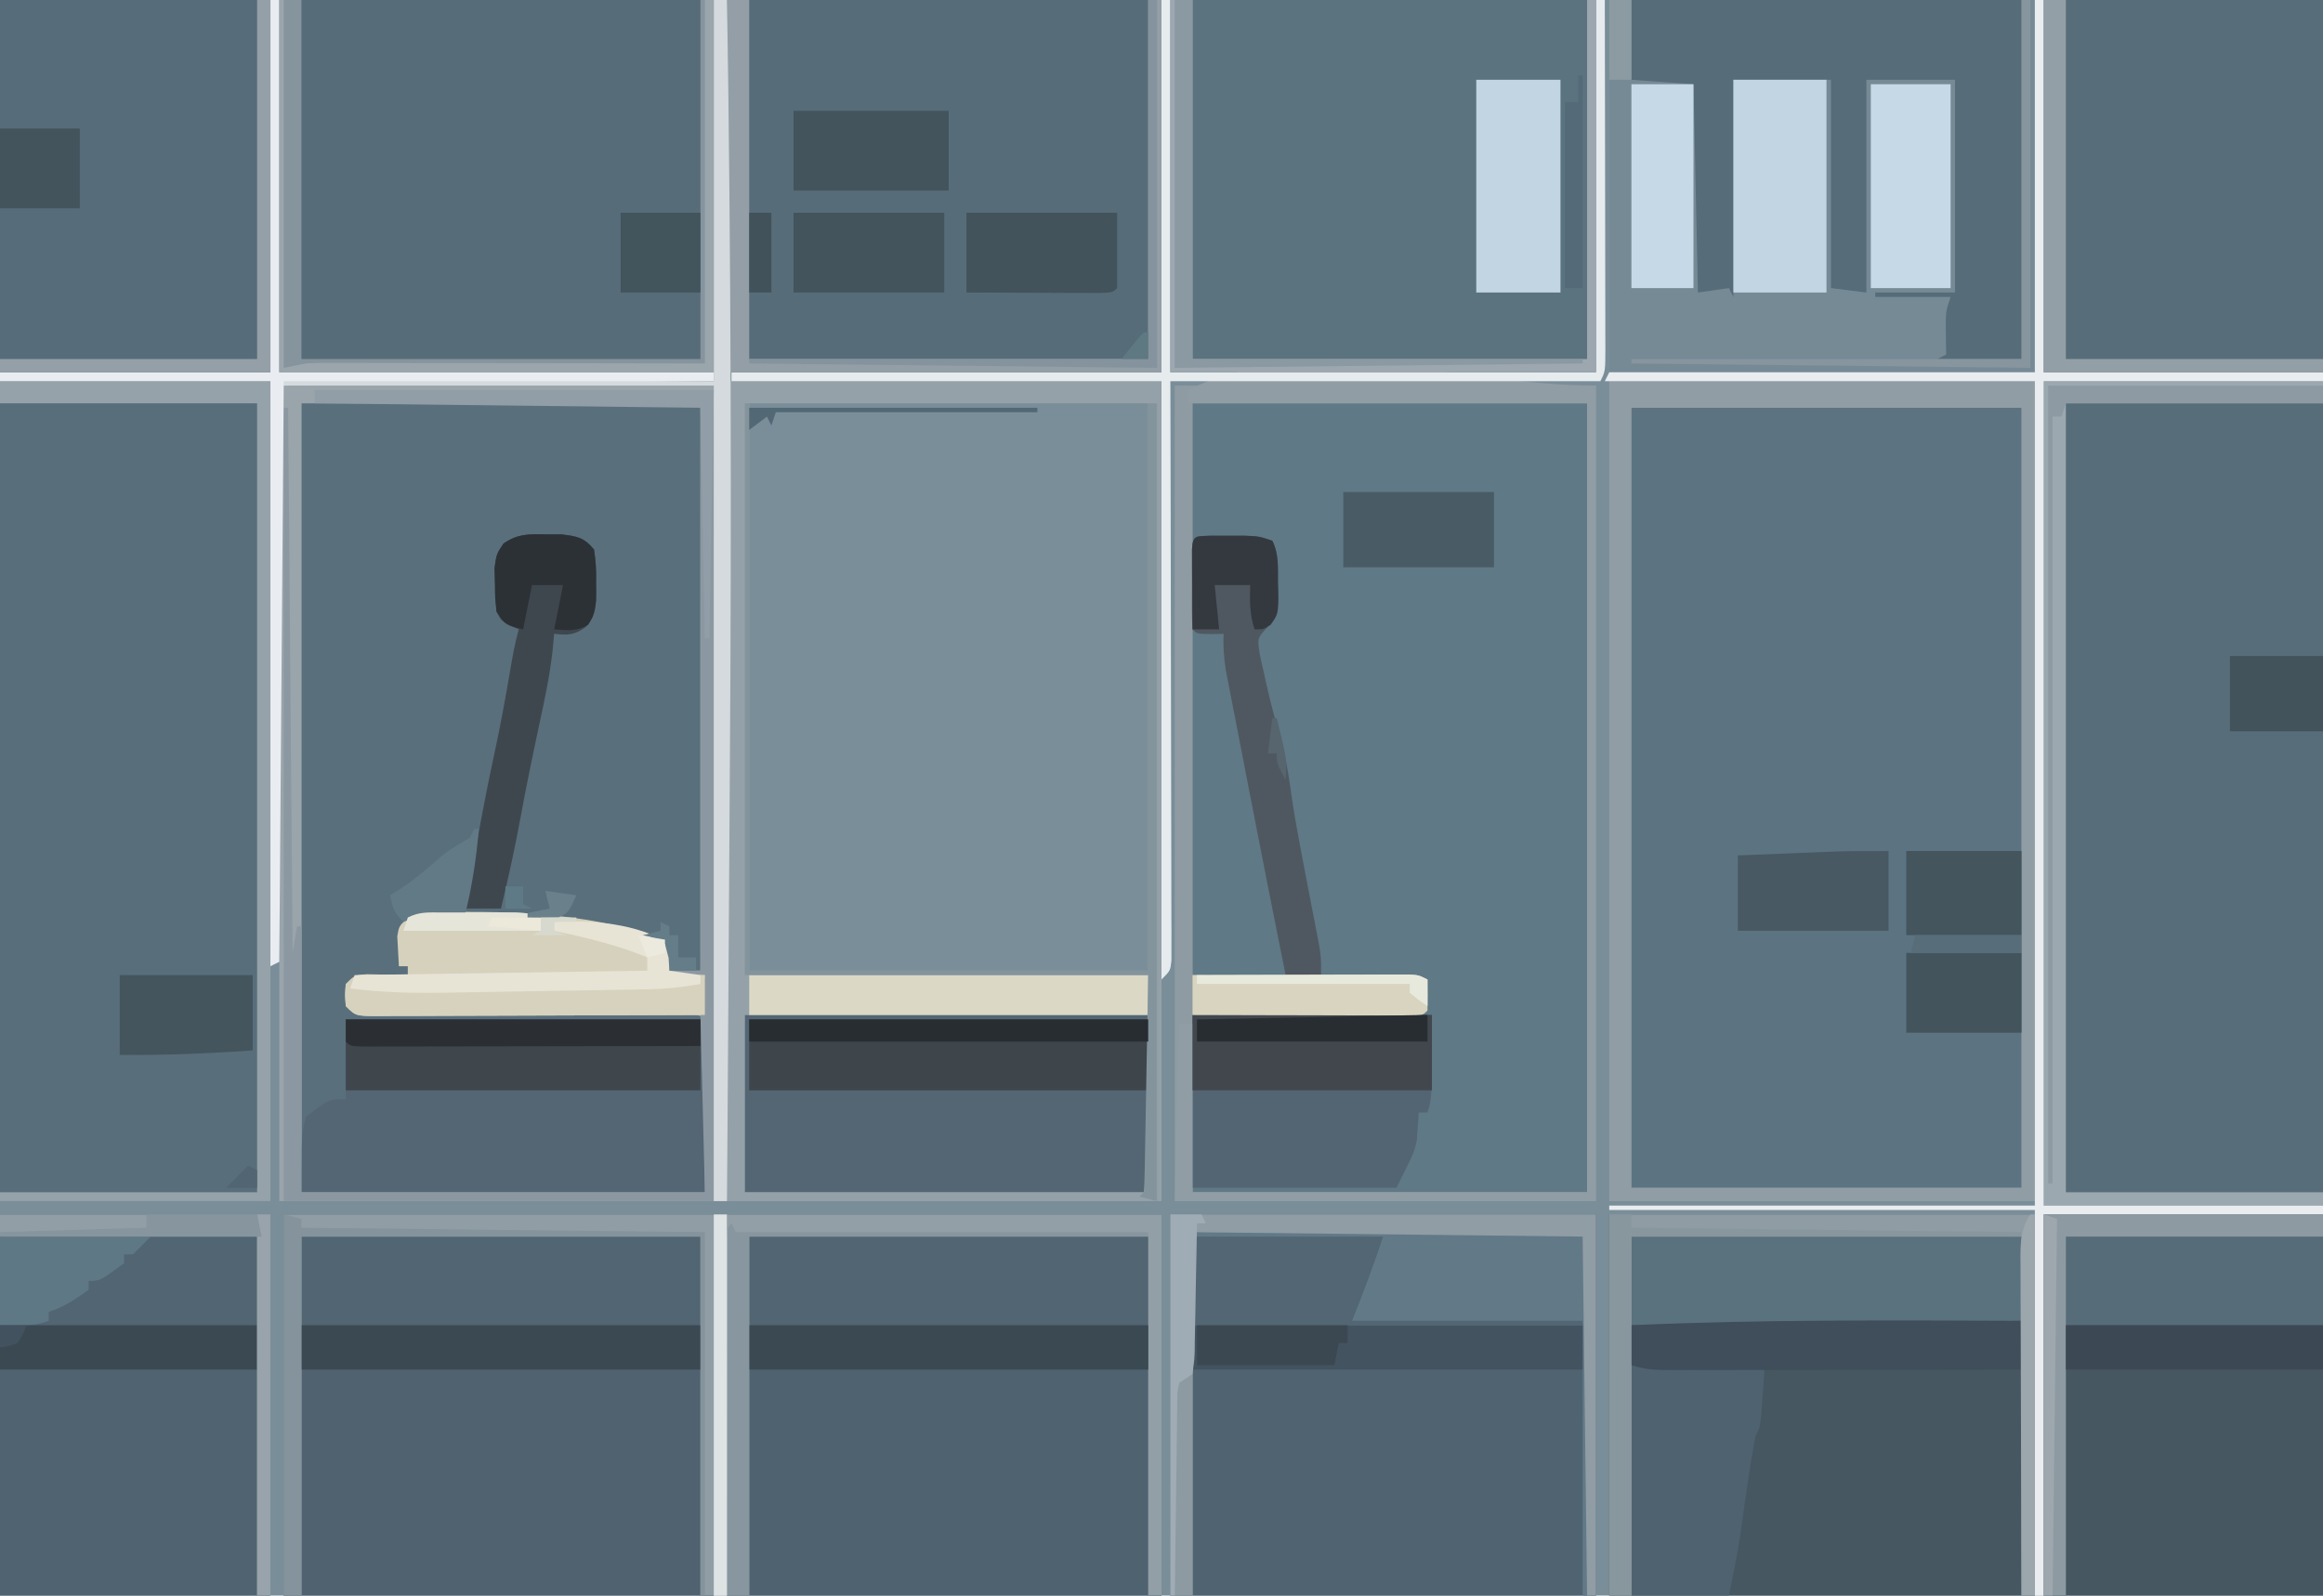<?xml version="1.0" encoding="UTF-8"?>
<svg version="1.1" xmlns="http://www.w3.org/2000/svg" width="524" height="360">
<path d="M0 0 C172.92 0 345.84 0 524 0 C524 118.8 524 237.6 524 360 C351.08 360 178.16 360 0 360 C0 241.2 0 122.4 0 0 Z " fill="#798E99" transform="translate(0,0)"/>
<path d="M0 0 C29.04 0 58.08 0 88 0 C88 58.08 88 116.16 88 176 C58.96 176 29.92 176 0 176 C0 117.92 0 59.84 0 0 Z " fill="#5C7481" transform="translate(368,92)"/>
<path d="M0 0 C29.37 0 58.74 0 89 0 C89 58.74 89 117.48 89 178 C59.63 178 30.26 178 0 178 C0 164.8 0 151.6 0 138 C17.16 137.67 34.32 137.34 52 137 C52.33 134.69 52.66 132.38 53 130 C35.51 129.67 18.02 129.34 0 129 C0 86.43 0 43.86 0 0 Z " fill="#5F7986" transform="translate(269,91)"/>
<path d="M0 0 C29.7 0 59.4 0 90 0 C90 42.24 90 84.48 90 128 C87.69 128 85.38 128 83 128 C82.67 126.02 82.34 124.04 82 122 C67.361 117.328 53.341 115.822 38 115.812 C36.882 115.8 35.765 115.788 34.613 115.775 C33.01 115.772 33.01 115.772 31.375 115.77 C29.933 115.763 29.933 115.763 28.461 115.757 C25.745 115.83 25.745 115.83 23 118 C22.42 120.195 22.42 120.195 22.312 122.625 C22.247 123.442 22.181 124.26 22.113 125.102 C22.076 125.728 22.039 126.355 22 127 C22.66 127 23.32 127 24 127 C24 127.66 24 128.32 24 129 C23.145 129.061 22.291 129.121 21.41 129.184 C20.305 129.267 19.201 129.351 18.062 129.438 C16.96 129.519 15.858 129.6 14.723 129.684 C12.089 129.704 12.089 129.704 11 131 C10.833 133.5 10.833 133.5 11 136 C12.939 137.939 16.612 137.174 19.258 137.189 C20.017 137.198 20.776 137.206 21.559 137.215 C23.213 137.232 24.867 137.247 26.52 137.26 C29.134 137.281 31.747 137.308 34.36 137.337 C39.907 137.397 45.453 137.449 51 137.5 C57.425 137.559 63.849 137.621 70.274 137.692 C72.856 137.719 75.438 137.739 78.02 137.76 C79.594 137.776 81.168 137.793 82.742 137.811 C83.466 137.815 84.191 137.819 84.937 137.823 C89.886 137.886 89.886 137.886 91 139 C91 151.87 91 164.74 91 178 C60.97 178 30.94 178 0 178 C0 119.26 0 60.52 0 0 Z " fill="#596F7C" transform="translate(68,91)"/>
<path d="M0 0 C20.79 0 41.58 0 63 0 C63 61.38 63 122.76 63 186 C42.21 186 21.42 186 0 186 C0 124.62 0 63.24 0 0 Z " fill="#576D7A" transform="translate(461,86)"/>
<path d="M0 0 C20.13 0 40.26 0 61 0 C61 61.05 61 122.1 61 185 C40.87 185 20.74 185 0 185 C0 123.95 0 62.9 0 0 Z " fill="#586E7B" transform="translate(0,86)"/>
<path d="M0 0 C32.34 0 64.68 0 98 0 C98 28.38 98 56.76 98 86 C65.66 86 33.32 86 0 86 C0 57.62 0 29.24 0 0 Z " fill="#4F6270" transform="translate(164,274)"/>
<path d="M0 0 C32.01 0 64.02 0 97 0 C97 28.38 97 56.76 97 86 C64.99 86 32.98 86 0 86 C0 57.62 0 29.24 0 0 Z " fill="#506270" transform="translate(64,274)"/>
<path d="M0 0 C31.68 0 63.36 0 96 0 C96 28.38 96 56.76 96 86 C64.32 86 32.64 86 0 86 C0 57.62 0 29.24 0 0 Z " fill="#465761" transform="translate(363,274)"/>
<path d="M0 0 C31.68 0 63.36 0 96 0 C96 28.38 96 56.76 96 86 C64.32 86 32.64 86 0 86 C0 57.62 0 29.24 0 0 Z " fill="#506370" transform="translate(264,274)"/>
<path d="M0 0 C32.34 0 64.68 0 98 0 C98 27.72 98 55.44 98 84 C65.66 84 33.32 84 0 84 C0 56.28 0 28.56 0 0 Z " fill="#566C79" transform="translate(164,0)"/>
<path d="M0 0 C32.34 0 64.68 0 98 0 C98 27.72 98 55.44 98 84 C65.66 84 33.32 84 0 84 C0 56.28 0 28.56 0 0 Z " fill="#576C79" transform="translate(63,0)"/>
<path d="M0 0 C31.68 0 63.36 0 96 0 C96 27.72 96 55.44 96 84 C64.32 84 32.64 84 0 84 C0 56.28 0 28.56 0 0 Z " fill="#758A95" transform="translate(363,0)"/>
<path d="M0 0 C31.68 0 63.36 0 96 0 C96 27.72 96 55.44 96 84 C64.32 84 32.64 84 0 84 C0 56.28 0 28.56 0 0 Z " fill="#5B727F" transform="translate(264,0)"/>
<path d="M0 0 C20.79 0 41.58 0 63 0 C63 28.38 63 56.76 63 86 C42.21 86 21.42 86 0 86 C0 57.62 0 29.24 0 0 Z " fill="#465761" transform="translate(461,274)"/>
<path d="M0 0 C20.79 0 41.58 0 63 0 C63 27.72 63 55.44 63 84 C42.21 84 21.42 84 0 84 C0 56.28 0 28.56 0 0 Z " fill="#576D7A" transform="translate(461,0)"/>
<path d="M0 0 C20.13 0 40.26 0 61 0 C61 28.38 61 56.76 61 86 C40.87 86 20.74 86 0 86 C0 57.62 0 29.24 0 0 Z " fill="#506371" transform="translate(0,274)"/>
<path d="M0 0 C20.13 0 40.26 0 61 0 C61 27.72 61 55.44 61 84 C40.87 84 20.74 84 0 84 C0 56.28 0 28.56 0 0 Z " fill="#576C7A" transform="translate(0,0)"/>
<path d="M0 0 C30.03 0 60.06 0 91 0 C91 13.2 91 26.4 91 40 C60.97 40 30.94 40 0 40 C0 26.8 0 13.6 0 0 Z " fill="#546673" transform="translate(168,229)"/>
<path d="M0 0 C32.34 0 64.68 0 98 0 C98 60.72 98 121.44 98 184 C65.66 184 33.32 184 0 184 C0 123.28 0 62.56 0 0 Z M5 4 C5 62.74 5 121.48 5 182 C35.03 182 65.06 182 96 182 C96 169.13 96 156.26 96 143 C94.061 141.061 90.388 141.826 87.742 141.811 C86.983 141.802 86.224 141.794 85.441 141.785 C83.787 141.768 82.133 141.753 80.48 141.74 C77.866 141.719 75.253 141.692 72.64 141.663 C67.093 141.603 61.547 141.551 56 141.5 C49.575 141.441 43.151 141.379 36.726 141.308 C34.144 141.281 31.562 141.261 28.98 141.24 C27.406 141.224 25.832 141.207 24.258 141.189 C23.534 141.185 22.809 141.181 22.063 141.177 C17.114 141.114 17.114 141.114 16 140 C15.875 137.5 15.875 137.5 16 135 C17.811 133.189 20.613 133.618 23.062 133.438 C24.167 133.354 25.272 133.27 26.41 133.184 C27.265 133.123 28.119 133.062 29 133 C29 132.34 29 131.68 29 131 C28.34 131 27.68 131 27 131 C27.087 129.541 27.195 128.082 27.312 126.625 C27.371 125.813 27.429 125.001 27.488 124.164 C28 122 28 122 31 120 C33.461 119.757 33.461 119.757 36.375 119.77 C37.978 119.772 37.978 119.772 39.613 119.775 C40.731 119.788 41.849 119.8 43 119.812 C44.63 119.813 44.63 119.813 46.293 119.814 C56.623 119.87 66.498 120.636 76.562 123 C77.751 123.267 77.751 123.267 78.963 123.539 C84.699 124.85 84.699 124.85 87 126 C87.625 129.062 87.625 129.062 88 132 C90.31 132 92.62 132 95 132 C95 89.76 95 47.52 95 4 C65.3 4 35.6 4 5 4 Z " fill="#99A4AB" transform="translate(63,87)"/>
<path d="M0 0 C26.73 0 53.46 0 81 0 C81 12.87 81 25.74 81 39 C50.97 39 20.94 39 -10 39 C-10 26 -10 26 -9 22 C-3.889 18 -3.889 18 0 18 C0 12.06 0 6.12 0 0 Z " fill="#546674" transform="translate(78,230)"/>
<path d="M0 0 C29.04 0 58.08 0 88 0 C88 26.73 88 53.46 88 81 C81.73 81 75.46 81 69 81 C69.66 80.67 70.32 80.34 71 80 C70.988 79.313 70.977 78.626 70.965 77.918 C70.956 77.017 70.947 76.116 70.938 75.188 C70.926 74.294 70.914 73.401 70.902 72.48 C71 70 71 70 72 67 C66.39 67 60.78 67 55 67 C55 66.67 55 66.34 55 66 C60.94 66 66.88 66 73 66 C73 50.16 73 34.32 73 18 C66.4 18 59.8 18 53 18 C53 33.84 53 49.68 53 66 C50.36 65.67 47.72 65.34 45 65 C45 49.49 45 33.98 45 18 C37.74 18 30.48 18 23 18 C23 34.17 23 50.34 23 67 C22.505 66.01 22.505 66.01 22 65 C18.535 65.495 18.535 65.495 15 66 C14.67 50.49 14.34 34.98 14 19 C7.07 18.505 7.07 18.505 0 18 C0 12.06 0 6.12 0 0 Z " fill="#566C79" transform="translate(368,0)"/>
<path d="M0 0 C32.34 0 64.68 0 98 0 C98 61.05 98 122.1 98 185 C65.66 185 33.32 185 0 185 C0 123.95 0 62.9 0 0 Z M5 5 C5 47.24 5 89.48 5 133 C34.7 133 64.4 133 95 133 C95 90.76 95 48.52 95 5 C65.3 5 35.6 5 5 5 Z M4 143 C4 156.2 4 169.4 4 183 C34.03 183 64.06 183 95 183 C95 169.8 95 156.6 95 143 C64.97 143 34.94 143 4 143 Z " fill="#95A1A9" transform="translate(164,86)"/>
<path d="M0 0 C32.34 0 64.68 0 98 0 C98 28.38 98 56.76 98 86 C97.01 86 96.02 86 95 86 C95 65.87 95 45.74 95 25 C65.3 25 35.6 25 5 25 C5 45.13 5 65.26 5 86 C3.35 86 1.7 86 0 86 C0 57.62 0 29.24 0 0 Z " fill="#526573" transform="translate(164,274)"/>
<path d="M0 0 C31.68 0 63.36 0 96 0 C96 28.38 96 56.76 96 86 C95.01 86 94.02 86 93 86 C93 65.87 93 45.74 93 25 C63.96 25 34.92 25 5 25 C5 45.13 5 65.26 5 86 C3.35 86 1.7 86 0 86 C0 57.62 0 29.24 0 0 Z " fill="#627A87" transform="translate(264,274)"/>
<path d="M0 0 C32.01 0 64.02 0 97 0 C97 28.38 97 56.76 97 86 C96.01 86 95.02 86 94 86 C94 65.87 94 45.74 94 25 C64.3 25 34.6 25 4 25 C4 45.13 4 65.26 4 86 C2.68 86 1.36 86 0 86 C0 57.62 0 29.24 0 0 Z " fill="#526573" transform="translate(64,274)"/>
<path d="M0 0 C31.68 0 63.36 0 96 0 C96 28.38 96 56.76 96 86 C95.01 86 94.02 86 93 86 C93 65.54 93 45.08 93 24 C84.42 24.165 75.84 24.33 67 24.5 C46.327 24.883 25.677 25.103 5 25 C5 45.13 5 65.26 5 86 C3.35 86 1.7 86 0 86 C0 57.62 0 29.24 0 0 Z " fill="#5A717E" transform="translate(363,274)"/>
<path d="M0 0 C31.68 0 63.36 0 96 0 C96 61.05 96 122.1 96 185 C64.32 185 32.64 185 0 185 C0 123.95 0 62.9 0 0 Z M5 6 C5 64.08 5 122.16 5 182 C34.04 182 63.08 182 93 182 C93 123.92 93 65.84 93 6 C63.96 6 34.92 6 5 6 Z " fill="#909DA5" transform="translate(363,86)"/>
<path d="M0 0 C31.35 0 62.7 0 95 0 C95 60.72 95 121.44 95 184 C63.65 184 32.3 184 0 184 C0 123.28 0 62.56 0 0 Z M4 4 C4 46.57 4 89.14 4 133 C21.49 133.33 38.98 133.66 57 134 C56.67 136.31 56.34 138.62 56 141 C38.84 141.33 21.68 141.66 4 142 C4 155.2 4 168.4 4 182 C33.37 182 62.74 182 93 182 C93 123.26 93 64.52 93 4 C63.63 4 34.26 4 4 4 Z " fill="#8F9BA2" transform="translate(265,87)"/>
<path d="M0 0 C17.82 0 35.64 0 54 0 C54 19 54 19 53 22 C52.34 22 51.68 22 51 22 C50.961 22.835 50.961 22.835 50.922 23.688 C50.865 24.451 50.808 25.214 50.75 26 C50.704 26.742 50.657 27.485 50.609 28.25 C50 31 50 31 46 39 C30.82 39 15.64 39 0 39 C0 26.13 0 13.26 0 0 Z " fill="#536573" transform="translate(269,229)"/>
<path d="M0 0 C20.79 0 41.58 0 63 0 C63 8.25 63 16.5 63 25 C43.86 25 24.72 25 5 25 C5 45.13 5 65.26 5 86 C3.35 86 1.7 86 0 86 C0 57.62 0 29.24 0 0 Z " fill="#566C79" transform="translate(461,274)"/>
<path d="M0 0 C20.13 0 40.26 0 61 0 C61 28.38 61 56.76 61 86 C60.01 86 59.02 86 58 86 C58 65.87 58 45.74 58 25 C38.86 25 19.72 25 0 25 C0 16.75 0 8.5 0 0 Z " fill="#526573" transform="translate(0,274)"/>
<path d="M0 0 C1.065 0.005 2.131 0.01 3.229 0.016 C4.892 0.047 4.892 0.047 6.59 0.078 C8.213 0.086 8.213 0.086 9.869 0.094 C20.132 0.192 30.018 0.96 40.027 3.266 C40.811 3.435 41.595 3.605 42.402 3.779 C45.934 4.575 48.487 5.301 51.527 7.328 C51.715 10.453 51.715 10.453 51.527 13.328 C54.167 13.658 56.807 13.988 59.527 14.328 C59.527 17.298 59.527 20.268 59.527 23.328 C49.262 23.374 38.996 23.41 28.73 23.432 C23.964 23.442 19.197 23.456 14.431 23.479 C9.834 23.501 5.237 23.513 0.639 23.518 C-1.117 23.522 -2.874 23.529 -4.631 23.54 C-7.085 23.554 -9.539 23.556 -11.994 23.555 C-12.725 23.562 -13.457 23.57 -14.21 23.577 C-19.245 23.556 -19.245 23.556 -21.473 21.328 C-21.723 18.828 -21.723 18.828 -21.473 16.328 C-19.473 14.328 -19.473 14.328 -16.652 14.133 C-15.562 14.156 -14.471 14.179 -13.348 14.203 C-12.252 14.221 -11.156 14.239 -10.027 14.258 C-9.184 14.281 -8.341 14.304 -7.473 14.328 C-7.473 13.668 -7.473 13.008 -7.473 12.328 C-8.133 12.328 -8.793 12.328 -9.473 12.328 C-9.581 10.892 -9.658 9.454 -9.723 8.016 C-9.769 7.215 -9.815 6.415 -9.863 5.59 C-9.473 3.328 -9.473 3.328 -7.79 1.707 C-4.966 0.027 -3.27 -0.032 0 0 Z " fill="#D6D1BC" transform="translate(99.473,205.672)"/>
<path d="M0 0 C29.7 0 59.4 0 90 0 C90 5.28 90 10.56 90 16 C60.3 16 30.6 16 0 16 C0 10.72 0 5.44 0 0 Z " fill="#3E454B" transform="translate(169,230)"/>
<path d="M0 0 C20.79 0 41.58 0 63 0 C63 1.65 63 3.3 63 5 C43.86 5 24.72 5 5 5 C5 63.74 5 122.48 5 183 C24.14 183 43.28 183 63 183 C63 183.99 63 184.98 63 186 C42.21 186 21.42 186 0 186 C0 124.62 0 63.24 0 0 Z " fill="#9BA8AF" transform="translate(461,86)"/>
<path d="M0 0 C24 0 24 0 30 1 C29.859 3.125 29.712 5.25 29.562 7.375 C29.481 8.558 29.4 9.742 29.316 10.961 C29 14 29 14 28 16 C27.652 17.743 27.346 19.495 27.062 21.25 C26.801 22.863 26.801 22.863 26.535 24.508 C25.827 29.126 25.184 33.752 24.562 38.383 C23.853 42.947 22.906 47.471 22 52 C14.74 52 7.48 52 0 52 C0 34.84 0 17.68 0 0 Z " fill="#4F6270" transform="translate(368,308)"/>
<path d="M0 0 C26.4 0 52.8 0 80 0 C80 5.28 80 10.56 80 16 C53.6 16 27.2 16 0 16 C0 10.72 0 5.44 0 0 Z " fill="#3F464C" transform="translate(78,230)"/>
<path d="M0 0 C0.66 0 1.32 0 2 0 C2 27.72 2 55.44 2 84 C22.79 84 43.58 84 65 84 C65 84.66 65 85.32 65 86 C44.21 86 23.42 86 2 86 C2 147.38 2 208.76 2 272 C22.79 272 43.58 272 65 272 C65 272.66 65 273.32 65 274 C44.21 274 23.42 274 2 274 C2 302.38 2 330.76 2 360 C1.34 360 0.68 360 0 360 C0 331.29 0 302.58 0 273 C-31.68 273 -63.36 273 -96 273 C-96 272.67 -96 272.34 -96 272 C-64.32 272 -32.64 272 0 272 C0 210.62 0 149.24 0 86 C-32.01 86 -64.02 86 -97 86 C-96.505 85.01 -96.505 85.01 -96 84 C-64.32 84 -32.64 84 0 84 C0 56.28 0 28.56 0 0 Z " fill="#E9EDF0" transform="translate(459,0)"/>
<path d="M0 0 C32.34 0 64.68 0 98 0 C98 28.38 98 56.76 98 86 C97.01 86 96.02 86 95 86 C95 59.27 95 32.54 95 5 C65.3 5 35.6 5 5 5 C5 31.73 5 58.46 5 86 C3.35 86 1.7 86 0 86 C0 57.62 0 29.24 0 0 Z " fill="#929FA6" transform="translate(164,274)"/>
<path d="M0 0 C31.68 0 63.36 0 96 0 C96 28.38 96 56.76 96 86 C95.01 86 94.02 86 93 86 C93 59.27 93 32.54 93 5 C63.96 5 34.92 5 5 5 C5 31.73 5 58.46 5 86 C3.35 86 1.7 86 0 86 C0 57.62 0 29.24 0 0 Z " fill="#909CA4" transform="translate(363,274)"/>
<path d="M0 0 C32.01 0 64.02 0 97 0 C97 28.38 97 56.76 97 86 C96.01 86 95.02 86 94 86 C94 59.27 94 32.54 94 5 C64.3 5 34.6 5 4 5 C4 31.73 4 58.46 4 86 C2.68 86 1.36 86 0 86 C0 57.62 0 29.24 0 0 Z " fill="#919DA5" transform="translate(64,274)"/>
<path d="M0 0 C0 60.72 0 121.44 0 184 C-31.35 184 -62.7 184 -95 184 C-94.67 170.8 -94.34 157.6 -94 144 C-93.01 144 -92.02 144 -91 144 C-91 156.54 -91 169.08 -91 182 C-61.63 182 -32.26 182 -2 182 C-2 123.26 -2 64.52 -2 4 C-31.7 4 -61.4 4 -92 4 C-92 3.01 -92 2.02 -92 1 C-64.569 -12.715 -30.668 0 0 0 Z " fill="#909DA5" transform="translate(360,87)"/>
<path d="M0 0 C1.261 0.003 2.521 0.005 3.82 0.008 C5.704 0.004 5.704 0.004 7.625 0 C10.945 0.133 10.945 0.133 13.945 1.133 C15.439 4.12 15.211 7.171 15.258 10.445 C15.295 11.761 15.333 13.078 15.371 14.434 C14.945 18.133 14.945 18.133 12.859 20.637 C10.556 23.086 10.556 23.086 11.105 26.734 C11.381 28.081 11.683 29.422 12.008 30.758 C12.16 31.468 12.313 32.178 12.47 32.909 C13.549 37.807 14.878 42.627 16.262 47.445 C17.284 51.463 17.831 55.524 18.418 59.625 C18.988 63.416 19.667 67.18 20.383 70.945 C20.508 71.608 20.634 72.27 20.763 72.953 C21.295 75.749 21.831 78.545 22.373 81.339 C22.658 82.811 22.942 84.284 23.225 85.757 C23.612 87.773 24.003 89.789 24.395 91.805 C24.945 95.133 24.945 95.133 24.945 99.133 C22.305 99.133 19.665 99.133 16.945 99.133 C14.369 86.394 11.865 73.641 9.383 60.883 C9.162 59.747 9.162 59.747 8.936 58.588 C8.074 54.165 7.218 49.741 6.367 45.317 C5.937 43.09 5.5 40.864 5.063 38.639 C4.785 37.204 4.508 35.77 4.23 34.336 C3.859 32.436 3.859 32.436 3.481 30.497 C3.024 27.624 2.832 25.03 2.945 22.133 C1.976 22.153 1.007 22.174 0.008 22.195 C-3.055 22.133 -3.055 22.133 -4.055 21.133 C-4.153 19.656 -4.185 18.175 -4.188 16.695 C-4.189 15.801 -4.19 14.906 -4.191 13.984 C-4.186 12.573 -4.186 12.573 -4.18 11.133 C-4.184 10.192 -4.187 9.251 -4.191 8.281 C-4.19 7.387 -4.189 6.492 -4.188 5.57 C-4.186 4.331 -4.186 4.331 -4.184 3.066 C-3.967 -0.182 -3.321 0.144 0 0 Z " fill="#4F5860" transform="translate(273.055,120.867)"/>
<path d="M0 0 C6.93 0 13.86 0 21 0 C21 15.84 21 31.68 21 48 C14.07 48 7.14 48 0 48 C0 32.16 0 16.32 0 0 Z " fill="#C2D5E3" transform="translate(391,18)"/>
<path d="M0 0 C0.66 0 1.32 0 2 0 C2 27.72 2 55.44 2 84 C33.68 84 65.36 84 98 84 C98 56.28 98 28.56 98 0 C98.66 0 99.32 0 100 0 C100.023 10.918 100.041 21.835 100.052 32.753 C100.057 37.822 100.064 42.891 100.075 47.96 C100.086 52.849 100.092 57.738 100.095 62.627 C100.097 64.495 100.1 66.364 100.106 68.232 C100.113 70.842 100.114 73.452 100.114 76.062 C100.117 76.84 100.121 77.619 100.124 78.42 C100.114 83.772 100.114 83.772 99 86 C66.99 86 34.98 86 2 86 C2.023 95.578 2.046 105.155 2.07 115.023 C2.081 121.076 2.09 127.128 2.098 133.18 C2.11 142.795 2.124 152.41 2.151 162.025 C2.171 169.027 2.184 176.029 2.188 183.03 C2.191 186.739 2.197 190.448 2.211 194.157 C2.228 198.293 2.228 202.428 2.227 206.564 C2.234 207.8 2.241 209.037 2.249 210.311 C2.246 211.433 2.243 212.554 2.241 213.71 C2.242 214.689 2.244 215.668 2.246 216.677 C2 219 2 219 0 221 C0 176.45 0 131.9 0 86 C-32.01 86 -64.02 86 -97 86 C-97 85.34 -97 84.68 -97 84 C-64.99 84 -32.98 84 0 84 C0 56.28 0 28.56 0 0 Z " fill="#E6EBEE" transform="translate(262,0)"/>
<path d="M0 0 C0.33 0 0.66 0 1 0 C1.33 40.59 1.66 81.18 2 123 C2.33 121.02 2.66 119.04 3 117 C3.33 117 3.66 117 4 117 C4 136.8 4 156.6 4 177 C34.03 177 64.06 177 95 177 C94.67 163.8 94.34 150.6 94 137 C94.33 134.03 94.66 131.06 95 128 C92.03 128 89.06 128 86 128 C86 127.67 86 127.34 86 127 C88.64 127 91.28 127 94 127 C94 85.09 94 43.18 94 0 C94.99 0 95.98 0 97 0 C97 59.07 97 118.14 97 179 C64.99 179 32.98 179 0 179 C0 119.93 0 60.86 0 0 Z " fill="#8C98A1" transform="translate(64,92)"/>
<path d="M0 0 C20.13 0 40.26 0 61 0 C61 61.05 61 122.1 61 185 C40.87 185 20.74 185 0 185 C0 184.34 0 183.68 0 183 C19.14 183 38.28 183 58 183 C58 124.26 58 65.52 58 5 C38.86 5 19.72 5 0 5 C0 3.35 0 1.7 0 0 Z " fill="#96A2A9" transform="translate(0,86)"/>
<path d="M0 0 C31.68 0 63.36 0 96 0 C96 28.38 96 56.76 96 86 C95.34 86 94.68 86 94 86 C93.67 59.27 93.34 32.54 93 5 C63.96 4.67 34.92 4.34 5 4 C5 31.06 5 58.12 5 86 C3.35 86 1.7 86 0 86 C0 57.62 0 29.24 0 0 Z " fill="#919DA5" transform="translate(264,274)"/>
<path d="M0 0 C1.65 0 3.3 0 5 0 C5 26.73 5 53.46 5 81 C34.7 81 64.4 81 95 81 C95 54.27 95 27.54 95 0 C95.99 0 96.98 0 98 0 C98 27.72 98 55.44 98 84 C65.66 84 33.32 84 0 84 C0 56.28 0 28.56 0 0 Z " fill="#939EA6" transform="translate(164,0)"/>
<path d="M0 0 C1.65 0 3.3 0 5 0 C5 26.73 5 53.46 5 81 C34.7 81 64.4 81 95 81 C95 54.27 95 27.54 95 0 C95.99 0 96.98 0 98 0 C98 27.72 98 55.44 98 84 C65.66 84 33.32 84 0 84 C0 56.28 0 28.56 0 0 Z " fill="#86949E" transform="translate(63,0)"/>
<path d="M0 0 C1.825 0.002 1.825 0.002 3.688 0.004 C7.241 0.469 8.724 0.67 11 3.438 C11.41 6.088 11.561 8.236 11.5 10.875 C11.51 12.194 11.521 13.512 11.531 14.871 C11 18.438 11 18.438 9.141 20.895 C6.555 22.758 5.12 22.784 2 22.438 C1.884 23.684 1.768 24.931 1.648 26.215 C1.016 31.894 -0.165 37.42 -1.375 43 C-2.873 50.029 -4.343 57.054 -5.625 64.125 C-6.875 70.948 -8.372 77.695 -10 84.438 C-12.64 84.438 -15.28 84.438 -18 84.438 C-16.024 72.662 -13.969 60.926 -11.437 49.256 C-10.122 43.151 -8.994 37.024 -7.951 30.866 C-7.411 27.688 -6.851 24.548 -6 21.438 C-6.959 21.004 -6.959 21.004 -7.938 20.562 C-10 19.438 -10 19.438 -11 17.438 C-11.174 15.317 -11.267 13.19 -11.312 11.062 C-11.369 9.349 -11.369 9.349 -11.426 7.602 C-11 4.438 -11 4.438 -9.418 2.051 C-6.154 -0.127 -3.898 -0.062 0 0 Z " fill="#3F474E" transform="translate(123,120.562)"/>
<path d="M0 0 C17.82 0 35.64 0 54 0 C54 5.61 54 11.22 54 17 C36.18 17 18.36 17 0 17 C0 11.39 0 5.78 0 0 Z " fill="#41474D" transform="translate(269,229)"/>
<path d="M0 0 C0 3.63 0 7.26 0 11 C-11.031 11.023 -22.062 11.041 -33.092 11.052 C-38.214 11.057 -43.336 11.064 -48.458 11.075 C-53.398 11.086 -58.339 11.092 -63.28 11.095 C-65.167 11.097 -67.054 11.1 -68.941 11.106 C-71.58 11.113 -74.218 11.114 -76.857 11.114 C-78.033 11.119 -78.033 11.119 -79.233 11.124 C-82.424 11.118 -84.949 11.017 -88 10 C-88 7.03 -88 4.06 -88 1 C-58.677 -0.314 -29.346 -0.101 0 0 Z " fill="#3F4E5A" transform="translate(456,298)"/>
<path d="M0 0 C6.27 0 12.54 0 19 0 C19 15.84 19 31.68 19 48 C12.73 48 6.46 48 0 48 C0 32.16 0 16.32 0 0 Z " fill="#C2D5E3" transform="translate(333,18)"/>
<path d="M0 0 C29.7 0 59.4 0 90 0 C90 3.3 90 6.6 90 10 C60.3 10 30.6 10 0 10 C0 6.7 0 3.4 0 0 Z " fill="#3B4952" transform="translate(169,299)"/>
<path d="M0 0 C29.7 0 59.4 0 90 0 C90 3.3 90 6.6 90 10 C60.3 10 30.6 10 0 10 C0 6.7 0 3.4 0 0 Z " fill="#3B4952" transform="translate(68,299)"/>
<path d="M0 0 C29.04 0 58.08 0 88 0 C88 3.3 88 6.6 88 10 C58.96 10 29.92 10 0 10 C0 6.7 0 3.4 0 0 Z " fill="#435360" transform="translate(269,299)"/>
<path d="M0 0 C1.65 0 3.3 0 5 0 C5 26.73 5 53.46 5 81 C34.37 81 63.74 81 94 81 C94 54.27 94 27.54 94 0 C94.66 0 95.32 0 96 0 C96 27.72 96 55.44 96 84 C64.32 84 32.64 84 0 84 C0 56.28 0 28.56 0 0 Z " fill="#9CA7AF" transform="translate(264,0)"/>
<path d="M0 0 C14.19 0 28.38 0 43 0 C40.866 6.403 38.507 12.733 36 19 C53.16 19 70.32 19 88 19 C88 19.33 88 19.66 88 20 C58.96 20 29.92 20 0 20 C0 13.4 0 6.8 0 0 Z " fill="#526674" transform="translate(269,279)"/>
<path d="M0 0 C5.94 0 11.88 0 18 0 C18 15.18 18 30.36 18 46 C12.06 46 6.12 46 0 46 C0 30.82 0 15.64 0 0 Z " fill="#C6D9E7" transform="translate(422,19)"/>
<path d="M0 0 C29.7 0 59.4 0 90 0 C90 2.97 90 5.94 90 9 C60.3 9 30.6 9 0 9 C0 6.03 0 3.06 0 0 Z " fill="#DCD8C6" transform="translate(169,220)"/>
<path d="M0 0 C0.66 0 1.32 0 2 0 C2 27.72 2 55.44 2 84 C34.34 84 66.68 84 100 84 C100 84.66 100 85.32 100 86 C51.985 86.495 51.985 86.495 3 87 C2.67 129.9 2.34 172.8 2 217 C1.34 217.33 0.68 217.66 0 218 C0 174.44 0 130.88 0 86 C-20.13 86 -40.26 86 -61 86 C-61 85.34 -61 84.68 -61 84 C-40.87 84 -20.74 84 0 84 C0 56.28 0 28.56 0 0 Z " fill="#E9EDF1" transform="translate(61,0)"/>
<path d="M0 0 C0.99 0 1.98 0 3 0 C3.914 58.205 4.036 116.38 3.627 174.59 C3.553 185.153 3.488 195.715 3.424 206.278 C3.292 227.852 3.15 249.426 3 271 C2.01 271 1.02 271 0 271 C0 210.28 0 149.56 0 87 C-32.01 87 -64.02 87 -97 87 C-97 86.67 -97 86.34 -97 86 C-64.99 86 -32.98 86 0 86 C0 57.62 0 29.24 0 0 Z " fill="#D4DADD" transform="translate(161,0)"/>
<path d="M0 0 C20.79 0 41.58 0 63 0 C63 1.65 63 3.3 63 5 C43.86 5 24.72 5 5 5 C5 31.73 5 58.46 5 86 C3.35 86 1.7 86 0 86 C0 57.62 0 29.24 0 0 Z " fill="#8D9AA2" transform="translate(461,274)"/>
<path d="M0 0 C4.62 0 9.24 0 14 0 C14 15.18 14 30.36 14 46 C9.38 46 4.76 46 0 46 C0 30.82 0 15.64 0 0 Z " fill="#C6D9E7" transform="translate(368,19)"/>
<path d="M0 0 C11.55 0 23.1 0 35 0 C35 5.94 35 11.88 35 18 C23.45 18 11.9 18 0 18 C0 12.06 0 6.12 0 0 Z " fill="#43545D" transform="translate(179,25)"/>
<path d="M0 0 C11.22 0 22.44 0 34 0 C34 5.94 34 11.88 34 18 C22.78 18 11.56 18 0 18 C0 12.06 0 6.12 0 0 Z " fill="#43545C" transform="translate(179,48)"/>
<path d="M0 0 C11.22 0 22.44 0 34 0 C34 5.61 34 11.22 34 17 C33 18 33 18 29.857 18.114 C28.466 18.113 27.075 18.108 25.684 18.098 C24.953 18.096 24.221 18.095 23.468 18.093 C21.125 18.088 18.781 18.075 16.438 18.062 C14.852 18.057 13.267 18.053 11.682 18.049 C7.788 18.039 3.894 18.019 0 18 C0 12.06 0 6.12 0 0 Z " fill="#43535C" transform="translate(218,48)"/>
<path d="M0 0 C1.65 0 3.3 0 5 0 C5 26.73 5 53.46 5 81 C24.14 81 43.28 81 63 81 C63 81.99 63 82.98 63 84 C42.21 84 21.42 84 0 84 C0 56.28 0 28.56 0 0 Z " fill="#939FA7" transform="translate(461,0)"/>
<path d="M0 0 C0 5.94 0 11.88 0 18 C-11.22 18 -22.44 18 -34 18 C-34 12.39 -34 6.78 -34 1 C-29.833 0.831 -25.667 0.665 -21.5 0.5 C-19.74 0.428 -19.74 0.428 -17.945 0.355 C-16.224 0.288 -16.224 0.288 -14.469 0.219 C-13.421 0.177 -12.374 0.135 -11.295 0.092 C-7.531 -0.013 -3.765 0 0 0 Z " fill="#485963" transform="translate(426,192)"/>
<path d="M0 0 C0.33 0 0.66 0 1 0 C1 42.24 1 84.48 1 128 C30.7 128 60.4 128 91 128 C91 85.76 91 43.52 91 0 C91.66 0 92.32 0 93 0 C93 59.4 93 118.8 93 180 C91.68 179.67 90.36 179.34 89 179 C89.33 178.67 89.66 178.34 90 178 C90.123 176.466 90.178 174.927 90.205 173.388 C90.226 172.394 90.246 171.399 90.266 170.374 C90.283 169.321 90.299 168.268 90.316 167.184 C90.335 166.221 90.354 165.259 90.373 164.268 C90.441 160.658 90.501 157.048 90.562 153.438 C90.707 145.373 90.851 137.309 91 129 C60.97 129 30.94 129 0 129 C0 86.43 0 43.86 0 0 Z " fill="#84949D" transform="translate(168,91)"/>
<path d="M0 0 C19.14 0 38.28 0 58 0 C58 3.3 58 6.6 58 10 C38.86 10 19.72 10 0 10 C0 6.7 0 3.4 0 0 Z " fill="#3C4955" transform="translate(466,299)"/>
<path d="M0 0 C19.14 0 38.28 0 58 0 C58 3.3 58 6.6 58 10 C38.86 10 19.72 10 0 10 C0 6.7 0 3.4 0 0 Z " fill="#3B4953" transform="translate(0,299)"/>
<path d="M0 0 C11.22 0 22.44 0 34 0 C34 5.61 34 11.22 34 17 C22.78 17 11.56 17 0 17 C0 11.39 0 5.78 0 0 Z " fill="#495C66" transform="translate(303,111)"/>
<path d="M0 0 C20.13 0 40.26 0 61 0 C61 28.38 61 56.76 61 86 C60.01 86 59.02 86 58 86 C58 59.27 58 32.54 58 5 C38.86 5 19.72 5 0 5 C0 3.35 0 1.7 0 0 Z " fill="#929EA6" transform="translate(0,274)"/>
<path d="M0 0 C9.9 0 19.8 0 30 0 C30 5.61 30 11.22 30 17 C19.946 17.706 10.082 18.105 0 18 C0 12.06 0 6.12 0 0 Z " fill="#44555E" transform="translate(27,220)"/>
<path d="M0 0 C1.65 0 3.3 0 5 0 C5 0.99 5 1.98 5 3 C34.04 3.33 63.08 3.66 93 4 C93 4.33 93 4.66 93 5 C63.96 5 34.92 5 5 5 C5 31.73 5 58.46 5 86 C3.35 86 1.7 86 0 86 C0 57.62 0 29.24 0 0 Z " fill="#88969E" transform="translate(363,274)"/>
<path d="M0 0 C1.32 0.33 2.64 0.66 4 1 C4 1.66 4 2.32 4 3 C34.03 3.33 64.06 3.66 95 4 C95 31.06 95 58.12 95 86 C94.67 86 94.34 86 94 86 C94 59.27 94 32.54 94 5 C64.3 5 34.6 5 4 5 C4 31.73 4 58.46 4 86 C2.68 86 1.36 86 0 86 C0 57.62 0 29.24 0 0 Z " fill="#85939C" transform="translate(64,274)"/>
<path d="M0 0 C0.33 0.66 0.66 1.32 1 2 C31.69 2 62.38 2 94 2 C94 2.33 94 2.66 94 3 C64.3 3 34.6 3 4 3 C4 29.73 4 56.46 4 84 C2.35 84 0.7 84 -1 84 C-1.023 73.195 -1.041 62.391 -1.052 51.586 C-1.057 46.57 -1.064 41.553 -1.075 36.537 C-1.086 31.7 -1.092 26.863 -1.095 22.026 C-1.097 20.176 -1.1 18.327 -1.106 16.477 C-1.113 13.896 -1.114 11.314 -1.114 8.733 C-1.117 7.96 -1.121 7.188 -1.124 6.392 C-1.114 1.114 -1.114 1.114 0 0 Z " fill="#88969F" transform="translate(165,276)"/>
<path d="M0 0 C8.58 0 17.16 0 26 0 C26 6.27 26 12.54 26 19 C17.42 19 8.84 19 0 19 C0 12.73 0 6.46 0 0 Z " fill="#44555E" transform="translate(430,192)"/>
<path d="M0 0 C0.33 0 0.66 0 1 0 C1 2.97 1 5.94 1 9 C-9.266 9.046 -19.531 9.082 -29.797 9.104 C-34.564 9.114 -39.33 9.128 -44.097 9.151 C-48.694 9.173 -53.291 9.185 -57.888 9.19 C-59.645 9.193 -61.401 9.201 -63.158 9.211 C-65.612 9.226 -68.067 9.228 -70.521 9.227 C-71.253 9.234 -71.984 9.241 -72.738 9.249 C-77.772 9.228 -77.772 9.228 -80 7 C-80.125 4.375 -80.125 4.375 -80 2 C-78.98 2.11 -78.98 2.11 -77.939 2.223 C-69.258 3.064 -60.66 3.045 -51.953 2.879 C-50.446 2.855 -48.938 2.831 -47.431 2.807 C-43.505 2.745 -39.579 2.676 -35.654 2.605 C-31.631 2.534 -27.609 2.469 -23.586 2.404 C-15.724 2.276 -7.862 2.141 0 2 C0 1.34 0 0.68 0 0 Z " fill="#D6D2BD" transform="translate(158,220)"/>
<path d="M0 0 C26.4 0 52.8 0 80 0 C80 1.98 80 3.96 80 6 C69.717 6.023 59.434 6.041 49.151 6.052 C44.377 6.057 39.602 6.064 34.828 6.075 C30.224 6.086 25.621 6.092 21.017 6.095 C19.257 6.097 17.497 6.1 15.736 6.106 C13.279 6.113 10.822 6.114 8.365 6.114 C7.63 6.117 6.895 6.121 6.138 6.124 C1.114 6.114 1.114 6.114 0 5 C0 3.35 0 1.7 0 0 Z " fill="#2B2F34" transform="translate(78,230)"/>
<path d="M0 0 C7.227 -0.025 14.453 -0.043 21.68 -0.055 C24.14 -0.06 26.6 -0.067 29.06 -0.075 C32.589 -0.088 36.119 -0.093 39.648 -0.098 C40.754 -0.103 41.859 -0.108 42.998 -0.113 C44.019 -0.113 45.039 -0.113 46.091 -0.114 C46.993 -0.116 47.894 -0.118 48.823 -0.12 C51 0 51 0 53 1 C53.042 3.333 53.041 5.667 53 8 C52 9 52 9 49.906 9.12 C48.984 9.118 48.063 9.116 47.113 9.114 C46.072 9.113 45.031 9.113 43.958 9.113 C42.826 9.108 41.694 9.103 40.527 9.098 C39.375 9.096 38.222 9.095 37.034 9.093 C33.335 9.088 29.636 9.075 25.938 9.062 C23.437 9.057 20.936 9.053 18.436 9.049 C12.29 9.038 6.145 9.021 0 9 C0 6.03 0 3.06 0 0 Z " fill="#D8D4BF" transform="translate(269,220)"/>
<path d="M0 0 C8.58 0 17.16 0 26 0 C26 5.94 26 11.88 26 18 C17.42 18 8.84 18 0 18 C0 12.06 0 6.12 0 0 Z " fill="#43545D" transform="translate(430,215)"/>
<path d="M0 0 C29.7 0 59.4 0 90 0 C90 1.65 90 3.3 90 5 C60.3 5 30.6 5 0 5 C0 3.35 0 1.7 0 0 Z " fill="#282D31" transform="translate(169,230)"/>
<path d="M0 0 C0.33 0 0.66 0 1 0 C1 27.39 1 54.78 1 83 C3.475 82.505 3.475 82.505 6 82 C7.337 81.919 8.678 81.878 10.018 81.88 C10.782 81.878 11.546 81.877 12.334 81.876 C13.157 81.879 13.981 81.883 14.829 81.886 C15.708 81.886 16.586 81.886 17.492 81.886 C20.386 81.887 23.281 81.894 26.176 81.902 C28.186 81.904 30.197 81.906 32.208 81.907 C37.493 81.91 42.779 81.92 48.064 81.931 C54.409 81.943 60.754 81.948 67.099 81.954 C76.733 81.963 86.366 81.983 96 82 C96 54.94 96 27.88 96 0 C96.66 0 97.32 0 98 0 C98 27.72 98 55.44 98 84 C65.66 84 33.32 84 0 84 C0 56.28 0 28.56 0 0 Z " fill="#9BA5AC" transform="translate(63,0)"/>
<path d="M0 0 C20.46 0 40.92 0 62 0 C62 1.32 62 2.64 62 4 C42.86 4 23.72 4 4 4 C3.67 4.99 3.34 5.98 3 7 C2.34 7 1.68 7 1 7 C1 64.09 1 121.18 1 180 C0.67 180 0.34 180 0 180 C0 120.6 0 61.2 0 0 Z " fill="#8E9AA3" transform="translate(462,87)"/>
<path d="M0 0 C11.22 0 22.44 0 34 0 C32.68 1.32 31.36 2.64 30 4 C29.34 4 28.68 4 28 4 C28 4.66 28 5.32 28 6 C22.588 10 22.588 10 20 10 C20 10.66 20 11.32 20 12 C17.038 14.172 14.493 15.836 11 17 C11 17.66 11 18.32 11 19 C8 20 8 20 0 20 C0 13.4 0 6.8 0 0 Z " fill="#5E7885" transform="translate(0,279)"/>
<path d="M0 0 C0.99 0 1.98 0 3 0 C3 27.72 3 55.44 3 84 C-17.13 84 -37.26 84 -58 84 C-58 83.01 -58 82.02 -58 81 C-38.86 81 -19.72 81 0 81 C0 54.27 0 27.54 0 0 Z " fill="#949FA7" transform="translate(58,0)"/>
<path d="M0 0 C1.32 0 2.64 0 4 0 C4 26.73 4 53.46 4 81 C33.04 81 62.08 81 92 81 C92 81.33 92 81.66 92 82 C46.46 82.495 46.46 82.495 0 83 C0 55.61 0 28.22 0 0 Z " fill="#8A99A2" transform="translate(265,0)"/>
<path d="M0 0 C1.825 0.002 1.825 0.002 3.688 0.004 C7.241 0.469 8.729 0.664 11 3.438 C11.381 6.103 11.516 8.286 11.438 10.938 C11.445 11.614 11.452 12.291 11.459 12.988 C11.422 15.894 11.327 17.956 9.672 20.395 C7.149 21.969 4.897 21.631 2 21.438 C2.66 18.137 3.32 14.838 4 11.438 C1.69 11.438 -0.62 11.438 -3 11.438 C-3.66 14.738 -4.32 18.038 -5 21.438 C-9 20.438 -9 20.438 -11 17.438 C-11.336 14.441 -11.336 14.441 -11.375 11 C-11.403 9.867 -11.432 8.734 -11.461 7.566 C-11 4.438 -11 4.438 -9.414 2.055 C-6.153 -0.13 -3.899 -0.062 0 0 Z " fill="#2C3136" transform="translate(123,120.562)"/>
<path d="M0 0 C6.93 0 13.86 0 21 0 C21 5.61 21 11.22 21 17 C14.07 17 7.14 17 0 17 C0 11.39 0 5.78 0 0 Z " fill="#42535B" transform="translate(503,148)"/>
<path d="M0 0 C8.25 -0.505 19.037 0.358 26 5 C26.188 8.125 26.188 8.125 26 11 C28.31 11.33 30.62 11.66 33 12 C33 12.66 33 13.32 33 14 C28.86 14.772 24.903 15.149 20.694 15.221 C18.851 15.256 18.851 15.256 16.971 15.291 C15.656 15.311 14.34 15.331 12.984 15.352 C11.604 15.375 10.224 15.398 8.845 15.422 C5.956 15.47 3.068 15.515 0.18 15.558 C-3.496 15.612 -7.171 15.676 -10.847 15.743 C-13.697 15.793 -16.547 15.838 -19.397 15.882 C-21.404 15.913 -23.41 15.95 -25.416 15.986 C-32.355 16.081 -39.115 15.911 -46 15 C-45.67 14.01 -45.34 13.02 -45 12 C-23.22 11.67 -1.44 11.34 21 11 C21 10.01 21 9.02 21 8 C14.16 5.184 7.222 3.552 0 2 C0 1.34 0 0.68 0 0 Z " fill="#E7E4D6" transform="translate(125,208)"/>
<path d="M0 0 C29.7 0 59.4 0 90 0 C89.67 18.48 89.34 36.96 89 56 C88.67 56 88.34 56 88 56 C87.67 38.84 87.34 21.68 87 4 C58.29 3.67 29.58 3.34 0 3 C0 2.01 0 1.02 0 0 Z " fill="#919EA7" transform="translate(71,88)"/>
<path d="M0 0 C5.94 0 11.88 0 18 0 C18 5.94 18 11.88 18 18 C12.06 18 6.12 18 0 18 C0 12.06 0 6.12 0 0 Z " fill="#42545C" transform="translate(140,48)"/>
<path d="M0 0 C5.94 0 11.88 0 18 0 C18 5.94 18 11.88 18 18 C12.06 18 6.12 18 0 18 C0 12.06 0 6.12 0 0 Z " fill="#43545C" transform="translate(0,29)"/>
<path d="M0 0 C1.261 0.003 2.521 0.005 3.82 0.008 C5.704 0.004 5.704 0.004 7.625 0 C10.945 0.133 10.945 0.133 13.945 1.133 C15.455 4.151 15.17 7.262 15.195 10.57 C15.216 11.252 15.237 11.933 15.258 12.635 C15.297 17.634 15.297 17.634 13.555 20.105 C11.945 21.133 11.945 21.133 9.945 21.133 C8.788 17.66 8.877 14.772 8.945 11.133 C6.305 11.133 3.665 11.133 0.945 11.133 C1.275 14.433 1.605 17.733 1.945 21.133 C-0.035 21.133 -2.015 21.133 -4.055 21.133 C-4.084 17.82 -4.101 14.508 -4.117 11.195 C-4.126 10.25 -4.134 9.304 -4.143 8.33 C-4.146 7.431 -4.149 6.532 -4.152 5.605 C-4.158 4.773 -4.163 3.94 -4.168 3.082 C-3.978 -0.181 -3.33 0.145 0 0 Z " fill="#33393F" transform="translate(273.055,120.867)"/>
<path d="M0 0 C11.22 0 22.44 0 34 0 C34 1.32 34 2.64 34 4 C33.34 4 32.68 4 32 4 C31.67 5.65 31.34 7.3 31 9 C20.77 9 10.54 9 0 9 C0 6.03 0 3.06 0 0 Z " fill="#3B4852" transform="translate(270,299)"/>
<path d="M0 0 C0 1.98 0 3.96 0 6 C-17.16 6 -34.32 6 -52 6 C-52 4.35 -52 2.7 -52 1 C-44.755 0.857 -37.51 0.715 -30.265 0.573 C-27.799 0.524 -25.332 0.476 -22.865 0.427 C-19.328 0.358 -15.791 0.288 -12.254 0.219 C-10.588 0.186 -10.588 0.186 -8.889 0.152 C-7.868 0.132 -6.847 0.112 -5.795 0.092 C-4.439 0.065 -4.439 0.065 -3.056 0.038 C-1 0 -1 0 0 0 Z " fill="#282D31" transform="translate(322,229)"/>
<path d="M0 0 C0.66 0 1.32 0 2 0 C2 27.39 2 54.78 2 83 C-28.36 82.67 -58.72 82.34 -90 82 C-90 81.67 -90 81.34 -90 81 C-60.3 81 -30.6 81 0 81 C0 54.27 0 27.54 0 0 Z " fill="#84939E" transform="translate(259,0)"/>
<path d="M0 0 C0.99 0 1.98 0 3 0 C3 28.38 3 56.76 3 86 C2.01 86 1.02 86 0 86 C0 57.62 0 29.24 0 0 Z " fill="#DEE3E4" transform="translate(161,274)"/>
<path d="M0 0 C0.99 0 1.98 0 3 0 C3 28.38 3 56.76 3 86 C2.01 86 1.02 86 0 86 C0 57.62 0 29.24 0 0 Z " fill="#98A3AB" transform="translate(58,274)"/>
<path d="M0 0 C0.66 0 1.32 0 2 0 C2 27.39 2 54.78 2 83 C-27.7 82.67 -57.4 82.34 -88 82 C-88 81.67 -88 81.34 -88 81 C-58.96 81 -29.92 81 0 81 C0 54.27 0 27.54 0 0 Z " fill="#87959F" transform="translate(456,0)"/>
<path d="M0 0 C0.33 0 0.66 0 1 0 C1.33 10.56 1.66 21.12 2 32 C2.66 31.67 3.32 31.34 4 31 C4 47.5 4 64 4 81 C2.68 81 1.36 81 0 81 C0 54.27 0 27.54 0 0 Z " fill="#8D9AA2" transform="translate(265,279)"/>
<path d="M0 0 C0.33 0 0.66 0 1 0 C1 28.38 1 56.76 1 86 C0.01 86 -0.98 86 -2 86 C-2.046 75.378 -2.082 64.755 -2.104 54.133 C-2.114 49.2 -2.128 44.268 -2.151 39.336 C-2.173 34.577 -2.185 29.818 -2.19 25.058 C-2.193 23.242 -2.201 21.425 -2.211 19.609 C-2.226 17.066 -2.228 14.524 -2.227 11.981 C-2.234 11.229 -2.241 10.477 -2.249 9.702 C-2.234 5.974 -2.078 3.164 0 0 Z " fill="#9CA7AD" transform="translate(458,274)"/>
<path d="M0 0 C2.31 0 4.62 0 7 0 C7.33 0.66 7.66 1.32 8 2 C7.34 2 6.68 2 6 2 C5.985 3.019 5.971 4.039 5.956 5.089 C5.898 8.865 5.821 12.641 5.738 16.417 C5.704 18.052 5.676 19.687 5.654 21.323 C5.62 23.671 5.568 26.019 5.512 28.367 C5.505 29.101 5.499 29.834 5.492 30.59 C5.432 32.652 5.432 32.652 5 36 C4.01 36.66 3.02 37.32 2 38 C1.525 40.133 1.525 40.133 1.568 42.633 C1.548 43.594 1.528 44.555 1.508 45.545 C1.501 46.585 1.495 47.624 1.488 48.695 C1.47 49.758 1.452 50.82 1.434 51.915 C1.38 55.318 1.346 58.722 1.312 62.125 C1.279 64.428 1.245 66.732 1.209 69.035 C1.124 74.69 1.056 80.345 1 86 C0.67 86 0.34 86 0 86 C0 57.62 0 29.24 0 0 Z " fill="#A0ACB5" transform="translate(264,274)"/>
<path d="M0 0 C0.33 0 0.66 0 1 0 C0.484 6.499 -0.467 12.662 -2 19 C-2.759 19.061 -3.519 19.121 -4.301 19.184 C-5.295 19.267 -6.289 19.351 -7.312 19.438 C-8.299 19.519 -9.285 19.6 -10.301 19.684 C-13.094 19.918 -13.094 19.918 -16 21 C-18.139 18.861 -18.427 17.867 -19 15 C-18.154 14.464 -17.309 13.928 -16.438 13.375 C-13.285 11.286 -10.51 8.882 -7.676 6.387 C-5.594 4.664 -3.325 3.367 -1 2 C-0.67 1.34 -0.34 0.68 0 0 Z " fill="#617A86" transform="translate(107,187)"/>
<path d="M0 0 C0.99 0.33 1.98 0.66 3 1 C2.67 29.05 2.34 57.1 2 86 C1.34 86 0.68 86 0 86 C0 57.62 0 29.24 0 0 Z " fill="#9EA7AD" transform="translate(461,274)"/>
<path d="M0 0 C0.33 0 0.66 0 1 0 C1 15.84 1 31.68 1 48 C-0.32 48 -1.64 48 -3 48 C-3 34.14 -3 20.28 -3 6 C-2.01 6 -1.02 6 0 6 C0 4.02 0 2.04 0 0 Z " fill="#556A78" transform="translate(356,17)"/>
<path d="M0 0 C8.25 0 16.5 0 25 0 C25.495 2.475 25.495 2.475 26 5 C6.53 5 -12.94 5 -33 5 C-33 4.67 -33 4.34 -33 4 C-22.11 3.67 -11.22 3.34 0 3 C0 2.01 0 1.02 0 0 Z " fill="#86959E" transform="translate(33,274)"/>
<path d="M0 0 C7.084 -0.025 14.168 -0.043 21.252 -0.055 C23.664 -0.06 26.075 -0.067 28.487 -0.075 C31.947 -0.088 35.407 -0.093 38.867 -0.098 C39.951 -0.103 41.034 -0.108 42.15 -0.113 C43.151 -0.113 44.152 -0.113 45.183 -0.114 C46.067 -0.116 46.951 -0.118 47.861 -0.12 C50 0 50 0 52 1 C52 2.98 52 4.96 52 7 C50 5.625 50 5.625 48 4 C48 3.34 48 2.68 48 2 C32.16 2 16.32 2 0 2 C0 1.34 0 0.68 0 0 Z " fill="#E8E9DD" transform="translate(270,220)"/>
<path d="M0 0 C7.92 0 15.84 0 24 0 C24 1.32 24 2.64 24 4 C15.75 4 7.5 4 -1 4 C-0.67 2.68 -0.34 1.36 0 0 Z " fill="#576D79" transform="translate(432,211)"/>
<path d="M0 0 C1.108 -0.001 2.216 -0.003 3.357 -0.004 C4.52 -0 5.682 0.004 6.879 0.008 C8.037 0.004 9.195 0 10.389 -0.004 C12.053 -0.002 12.053 -0.002 13.75 0 C14.769 0.001 15.788 0.002 16.838 0.003 C19.441 0.133 19.441 0.133 22.441 1.133 C22.441 2.123 22.441 3.113 22.441 4.133 C12.211 4.133 1.981 4.133 -8.559 4.133 C-8.229 3.143 -7.899 2.153 -7.559 1.133 C-4.927 -0.183 -2.944 0.003 0 0 Z " fill="#E6E5D9" transform="translate(99.559,205.867)"/>
<path d="M0 0 C1.65 0 3.3 0 5 0 C5 5.94 5 11.88 5 18 C3.35 18 1.7 18 0 18 C0 12.06 0 6.12 0 0 Z " fill="#42525B" transform="translate(169,48)"/>
<path d="M0 0 C1.65 0 3.3 0 5 0 C5 5.94 5 11.88 5 18 C3.35 18 1.7 18 0 18 C0 12.06 0 6.12 0 0 Z " fill="#8C9AA1" transform="translate(363,0)"/>
<path d="M0 0 C21.45 0 42.9 0 65 0 C65 0.33 65 0.66 65 1 C45.53 1 26.06 1 6 1 C5.67 1.99 5.34 2.98 5 4 C4.67 3.34 4.34 2.68 4 2 C2.68 2.99 1.36 3.98 0 5 C0 3.35 0 1.7 0 0 Z " fill="#526874" transform="translate(169,92)"/>
<path d="M0 0 C0.66 0.33 1.32 0.66 2 1 C2 1.66 2 2.32 2 3 C2.66 3 3.32 3 4 3 C4 4.65 4 6.3 4 8 C5.32 8 6.64 8 8 8 C8 8.99 8 9.98 8 11 C6.02 11 4.04 11 2 11 C1.938 10.051 1.876 9.102 1.812 8.125 C1.544 7.094 1.276 6.062 1 5 C-1.463 3.547 -1.463 3.547 -4 3 C-2.68 2.67 -1.36 2.34 0 2 C0 1.34 0 0.68 0 0 Z " fill="#657D88" transform="translate(149,208)"/>
<path d="M0 0 C3.63 0 7.26 0 11 0 C11 0.99 11 1.98 11 3 C7.04 2.67 3.08 2.34 -1 2 C-0.67 1.34 -0.34 0.68 0 0 Z " fill="#ECE8DA" transform="translate(111,207)"/>
<path d="M0 0 C2.31 0.33 4.62 0.66 7 1 C5.25 4.875 5.25 4.875 3 6 C0.667 6.04 -1.667 6.043 -4 6 C-4 5.67 -4 5.34 -4 5 C-2.35 4.67 -0.7 4.34 1 4 C0.67 2.68 0.34 1.36 0 0 Z " fill="#6A808A" transform="translate(123,201)"/>
<path d="M0 0 C1.98 0 3.96 0 6 0 C5.25 1.938 5.25 1.938 4 4 C1.875 4.75 1.875 4.75 0 5 C0 3.35 0 1.7 0 0 Z " fill="#43525F" transform="translate(0,299)"/>
<path d="M0 0 C2.64 0 5.28 0 8 0 C8 0.33 8 0.66 8 1 C6.35 1 4.7 1 3 1 C3 1.66 3 2.32 3 3 C3.99 3.33 4.98 3.66 6 4 C3.36 4 0.72 4 -2 4 C-1.34 3.67 -0.68 3.34 0 3 C0 2.01 0 1.02 0 0 Z " fill="#D7D9CE" transform="translate(122,207)"/>
<path d="M0 0 C0.66 0.33 1.32 0.66 2 1 C2 2.32 2 3.64 2 5 C-0.31 5 -2.62 5 -5 5 C-3.35 3.35 -1.7 1.7 0 0 Z " fill="#516572" transform="translate(56,263)"/>
<path d="M0 0 C1.32 0 2.64 0 4 0 C4 1.32 4 2.64 4 4 C4.66 4.33 5.32 4.66 6 5 C4.02 5 2.04 5 0 5 C0 3.35 0 1.7 0 0 Z " fill="#5F7A87" transform="translate(114,200)"/>
<path d="M0 0 C0.33 0 0.66 0 1 0 C1 1.98 1 3.96 1 6 C-0.98 6 -2.96 6 -5 6 C-1.125 1.125 -1.125 1.125 0 0 Z " fill="#5F7983" transform="translate(258,75)"/>
<path d="M0 0 C0.33 0 0.66 0 1 0 C3.296 9.41 3.296 9.41 3 14 C1 10.25 1 10.25 1 8 C0.34 8 -0.32 8 -1 8 C-0.67 5.36 -0.34 2.72 0 0 Z " fill="#56656E" transform="translate(287,162)"/>
<path d="M0 0 C2.97 0.495 2.97 0.495 6 1 C6 1.99 6 2.98 6 4 C4.68 4.33 3.36 4.66 2 5 C1.34 3.35 0.68 1.7 0 0 Z " fill="#ECE9DE" transform="translate(144,211)"/>
</svg>

